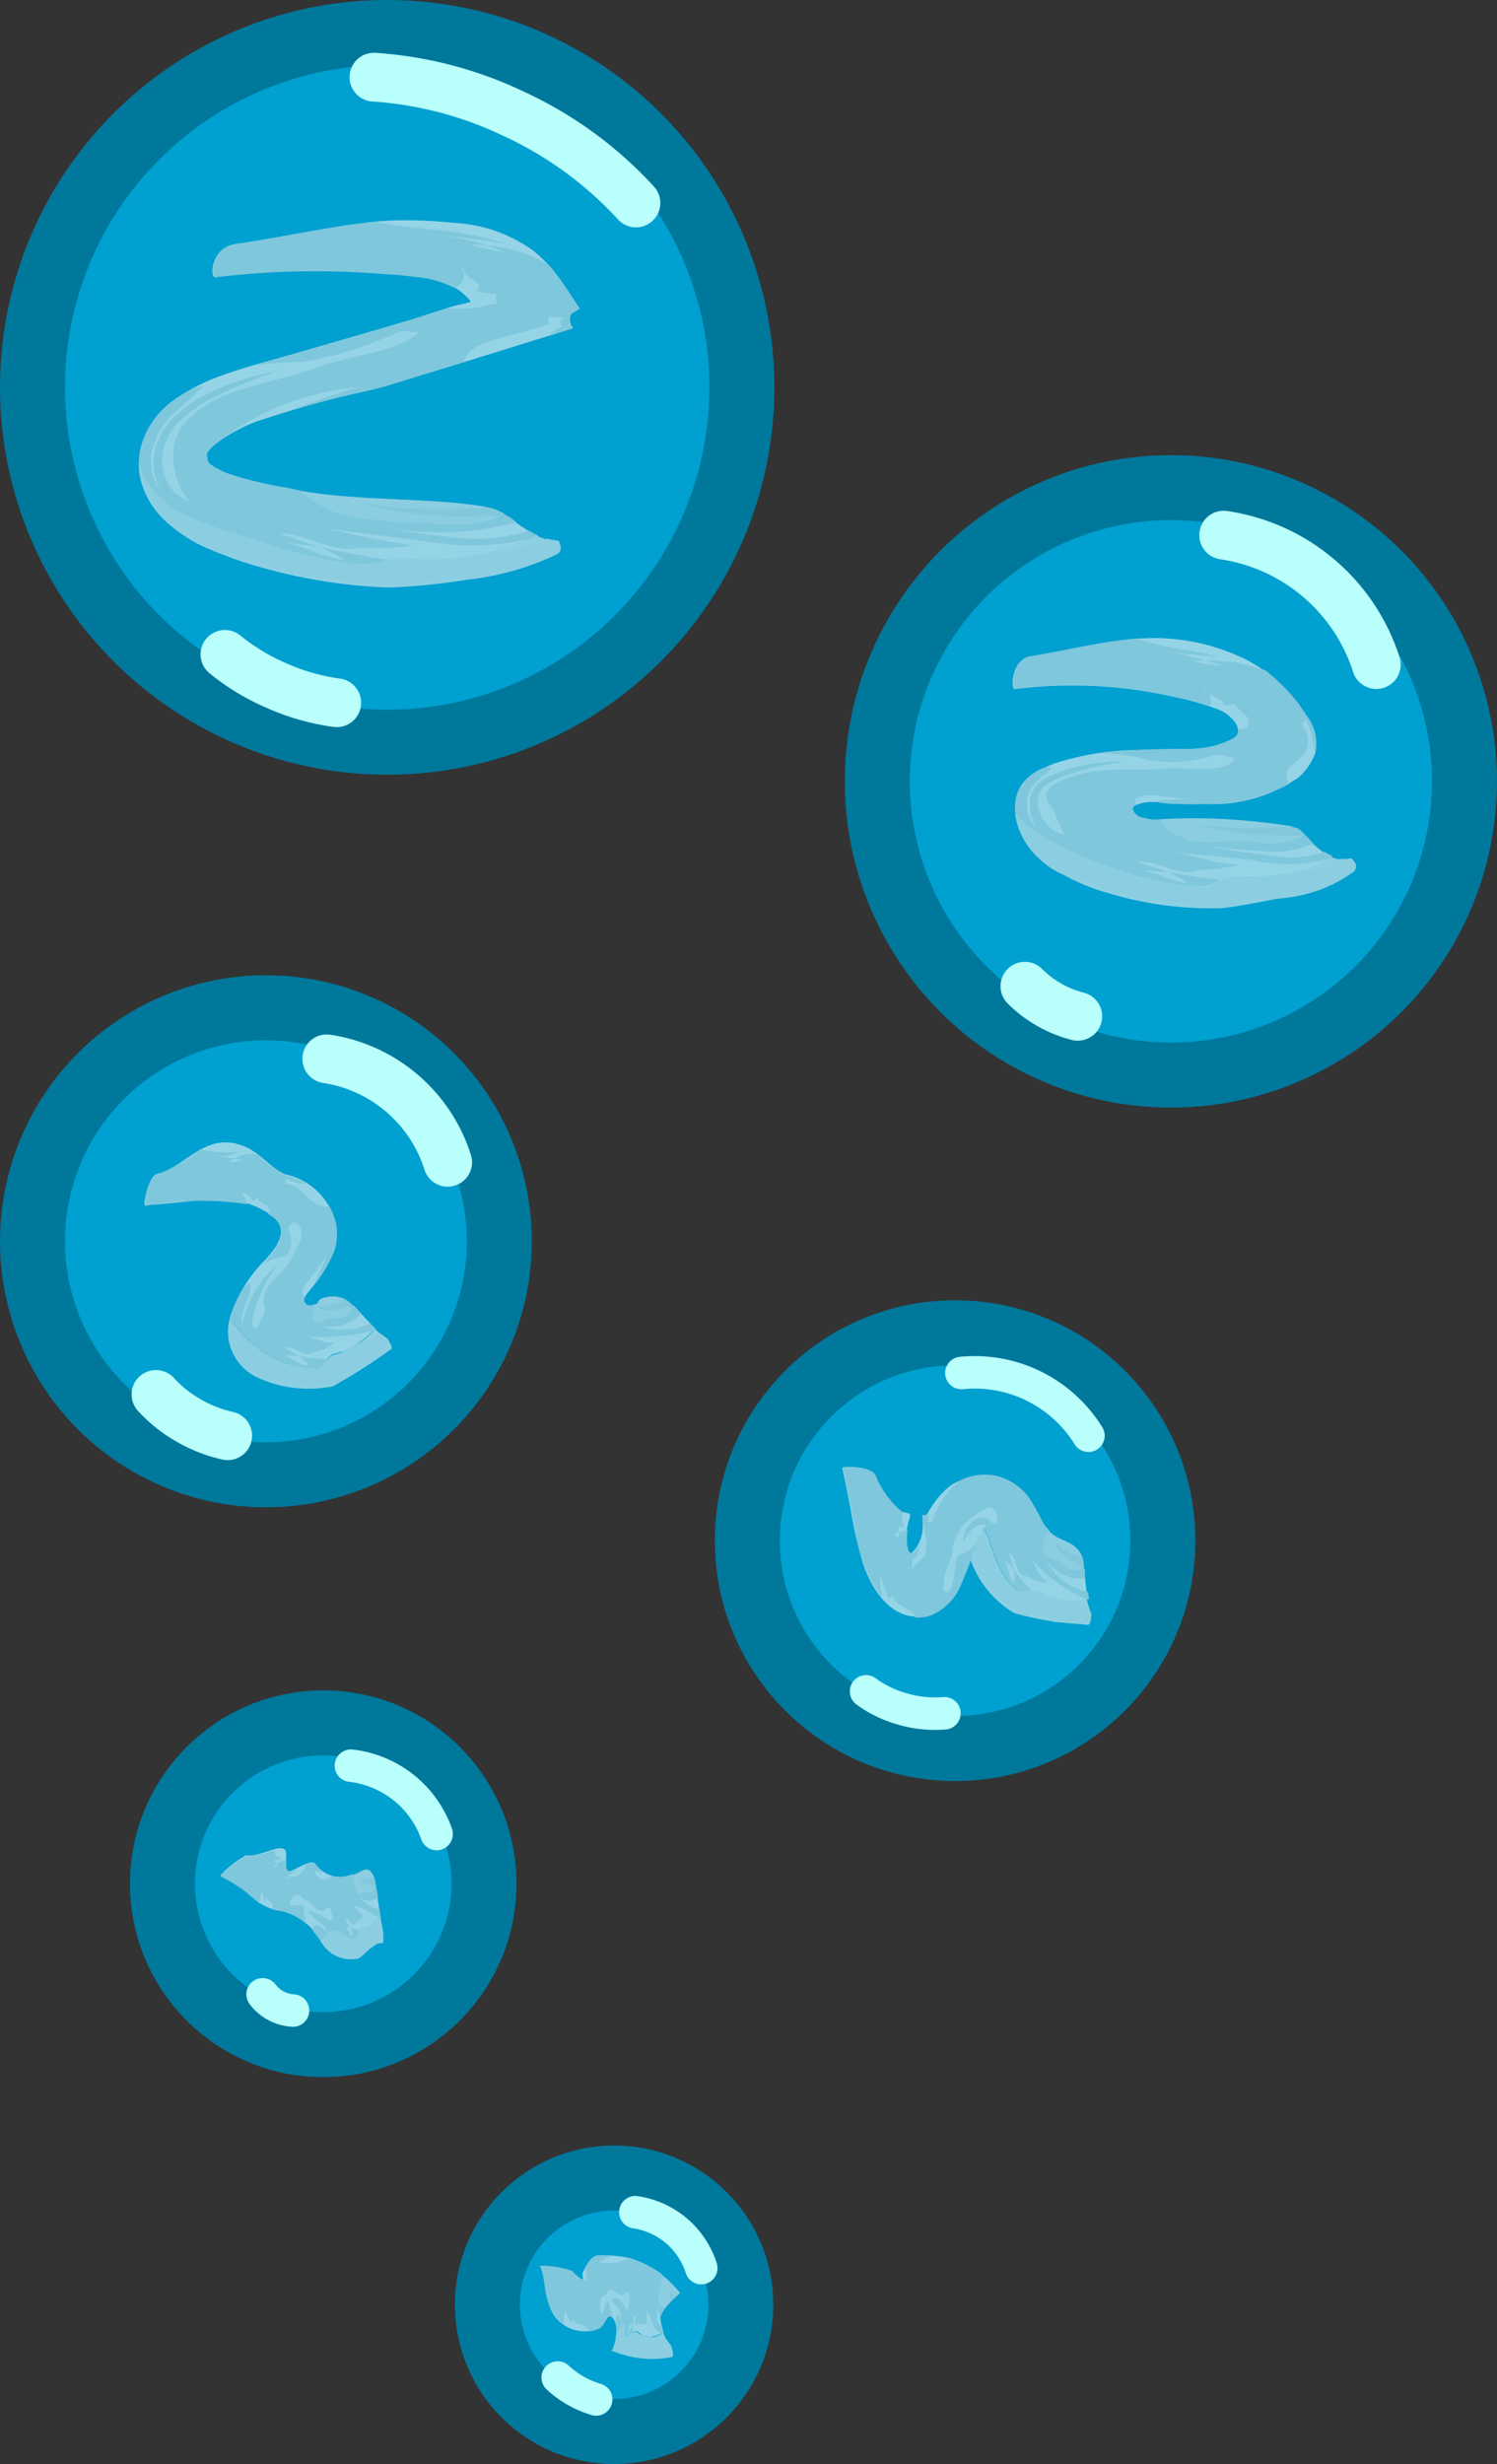 <svg xmlns="http://www.w3.org/2000/svg" viewBox="0 0 23.036 37.899">
  <rect x="0" y="0" width="23.036" height="37.899" fill="#333333" stroke="none"/>
  <defs>
    <style>
      .cls-1 {
        isolation: isolate;
      }

      .cls-2 {
        fill: #00a0d0;
        stroke: #00789c;
        stroke-miterlimit: 10;
      }

      .cls-3, .cls-4 {
        fill: none;
        stroke: #b9fffc;
        stroke-linecap: round;
        stroke-linejoin: round;
      }

      .cls-3 {
        stroke-width: 0.75px;
      }

      .cls-4 {
        stroke-width: 0.5px;
      }

      .cls-5 {
        mix-blend-mode: multiply;
      }

      .cls-6 {
        opacity: 0.8;
      }

      .cls-7 {
        fill: #dce9ed;
      }

      .cls-8 {
        fill: #cde0e6;
      }

      .cls-9 {
        fill: #d9e7eb;
      }

      .cls-10 {
        fill: #e8f1f3;
      }

      .cls-11 {
        fill: #cbdee4;
      }

      .cls-12 {
        fill: #c7dce2;
      }
    </style>
  </defs>
  <g class="cls-1">
    <g id="Layer_13" data-name="Layer 13">
      <circle class="cls-2" cx="4.092" cy="19.092" r="3.592"/>
      <path class="cls-3" d="M5.028,16.286a2.317,2.317,0,0,1,1.861,1.591"/>
      <path class="cls-3" d="M2.4,21.448a2.055,2.055,0,0,0,.492.394,2.1,2.1,0,0,0,.612.241"/>
      <circle class="cls-2" cx="14.697" cy="23.697" r="3.197"/>
      <path class="cls-4" d="M14.794,21.118a2.059,2.059,0,0,1,1.955.965"/>
      <path class="cls-4" d="M13.327,26.015a1.739,1.739,0,0,0,.56.271,1.768,1.768,0,0,0,.646.066"/>
      <circle class="cls-2" cx="4.974" cy="28.974" r="2.474"/>
      <path class="cls-4" d="M5.4,27.158a1.59,1.59,0,0,1,1.319,1.051"/>
      <path class="cls-4" d="M4.041,30.675a.625.625,0,0,0,.2.173.637.637,0,0,0,.268.076"/>
      <circle class="cls-2" cx="9.45" cy="35.45" r="1.95"/>
      <path class="cls-4" d="M9.777,34.026a1.271,1.271,0,0,1,.619.275,1.258,1.258,0,0,1,.395.585"/>
      <path class="cls-4" d="M8.582,36.569a1.492,1.492,0,0,0,.592.337"/>
      <circle class="cls-2" cx="18.018" cy="12.018" r="4.518"/>
      <path class="cls-3" d="M18.83,8.231a2.909,2.909,0,0,1,2.349,1.991"/>
      <path class="cls-3" d="M15.771,15.169a1.776,1.776,0,0,0,.814.463"/>
      <circle class="cls-2" cx="5.958" cy="5.958" r="5.458"/>
      <path class="cls-3" d="M5.754,1.187a5.888,5.888,0,0,1,2.154.565,5.9,5.9,0,0,1,1.878,1.37"/>
      <path class="cls-3" d="M3.461,10.065a3.355,3.355,0,0,0,.792.479,3.371,3.371,0,0,0,.929.265"/>
    </g>
    <g id="Layer_2" data-name="Layer 2">
      <g class="cls-5">
        <g class="cls-6">
          <g class="cls-6">
            <path class="cls-7" d="M5.566,8.69a7.416,7.416,0,0,1-1.612-.371c-.256-.085-.51-.15-.782-.254a3.407,3.407,0,0,1-.4-.182A1.609,1.609,0,0,1,2.36,7.55,1.091,1.091,0,0,1,2.136,7.1a1.031,1.031,0,0,0,.025.265,1.282,1.282,0,0,0,.406.668,2.332,2.332,0,0,0,.516.352,6.272,6.272,0,0,0,.971.352,8.245,8.245,0,0,0,1.925.3,9.769,9.769,0,0,0,1.206-.12,4.566,4.566,0,0,0,1.357-.38c.105-.055.057-.162.032-.212a.893.893,0,0,1-.319-.088,3.9,3.9,0,0,1-2.042.341C5.983,8.553,5.708,8.714,5.566,8.69Z"/>
            <polygon class="cls-8" points="8.287 8.238 8.268 8.229 8.177 8.279 8.287 8.238"/>
            <path class="cls-9" d="M6.633,8.618a3.035,3.035,0,0,1-.681-.011,1.3,1.3,0,0,1-.386.083,7.416,7.416,0,0,1-1.612-.371c-.256-.085-.51-.15-.782-.254a3.407,3.407,0,0,1-.4-.182A1.609,1.609,0,0,1,2.36,7.55,1.1,1.1,0,0,1,2.137,7.1a1.1,1.1,0,0,0,.031.284,1.483,1.483,0,0,0,.615.815,2.915,2.915,0,0,0,.712.351l.075,0a2.482,2.482,0,0,1,.7.206A12.852,12.852,0,0,0,6.2,9.005c.247,0,.506-.122.794-.108l.3.007a4.248,4.248,0,0,0,1.27-.376c.105-.057.056-.161.031-.212a.826.826,0,0,1-.178-.033,2.6,2.6,0,0,1-.969.232,5.219,5.219,0,0,1-.854.073A.239.239,0,0,0,6.633,8.618Z"/>
            <path class="cls-8" d="M6.611,8.445c-.039,0-.092.077-.022.143a5.219,5.219,0,0,0,.854-.073A3.172,3.172,0,0,1,6.611,8.445Z"/>
            <path class="cls-10" d="M6.669,8.05A6.321,6.321,0,0,1,5.2,7.9a1.859,1.859,0,0,1-.591-.356L4.4,7.5a5.728,5.728,0,0,1-.915-.224c-.278-.132-.281-.145-.3-.253-.076-.085.423-.45.909-.587A15.02,15.02,0,0,1,5.705,6c.186-.046.367-.1.545-.157l.915-.281,1.653-.513a.259.259,0,0,1-.041-.2c.009-.065.161-.046.11-.149l-.216-.32a2.15,2.15,0,0,0-.456-.518,2.282,2.282,0,0,0-1.238-.435,7.173,7.173,0,0,0-.829-.039,4.6,4.6,0,0,0-.531.039c-.654.079-1.3.228-1.995.327-.374.055-.4.512-.309.511a12.206,12.206,0,0,1,1.545-.1c.255,0,.51.007.764.019l.584.042a2.165,2.165,0,0,1,.741.171.876.876,0,0,1,.3.243c-.093.034-.223.053-.33.087l-.274.088-.343.11-.492.144L4.566,5.43c-.411.122-.817.214-1.251.382a2.909,2.909,0,0,0-.644.345,1.289,1.289,0,0,0-.524.811L2.136,7.1a1.091,1.091,0,0,0,.224.453,1.609,1.609,0,0,0,.415.333,3.407,3.407,0,0,0,.4.182c.272.1.526.169.782.254a7.416,7.416,0,0,0,1.612.371c.142.024.417-.137.647-.112a3.9,3.9,0,0,0,2.042-.341,3.6,3.6,0,0,1-.476-.321A1.947,1.947,0,0,1,6.669,8.05Z"/>
            <path class="cls-11" d="M6.669,8.05a1.947,1.947,0,0,0,1.11-.134.741.741,0,0,0-.211-.1c-.848-.168-1.992-.1-2.961-.268A1.859,1.859,0,0,0,5.2,7.9,6.321,6.321,0,0,0,6.669,8.05Z"/>
            <path class="cls-9" d="M6.669,8.05a1.979,1.979,0,0,0,1.067-.114H7.388a6.3,6.3,0,0,1-1.944-.219A7.894,7.894,0,0,0,7.5,7.8c-.845-.152-1.944-.08-2.886-.252A1.847,1.847,0,0,0,5.2,7.9,6.321,6.321,0,0,0,6.669,8.05Z"/>
            <path class="cls-12" d="M5.58,8.03a4.5,4.5,0,0,0,2.367,0l-.122-.089H7.736a1.979,1.979,0,0,1-1.067.114A6.321,6.321,0,0,1,5.2,7.9a1.847,1.847,0,0,1-.589-.355l-.2-.04a5.769,5.769,0,0,1-.924-.225c-.281-.133-.288-.147-.308-.256.019-.079,0-.084.153-.211a4.165,4.165,0,0,1,2.212-.862c-.383.109-.762.236-1.134.383Q5.045,6.141,5.691,6c.185-.045.365-.1.543-.157l.9-.277c.044-.116.123-.23.389-.314.313-.1.69-.175.925-.268a.548.548,0,0,0-.02-.1c.032-.013.221.013.267-.017-.071.038-.09.092-.049.154a.608.608,0,0,0-.2.147l.367-.119a.259.259,0,0,1-.04-.19c.024-.044.078-.064.126-.1.051,0-.02-.069-.04-.109l-.087-.131a4.5,4.5,0,0,0-.318-.435l-.124-.074A2.128,2.128,0,0,0,7.5,3.781c.1.031.19.066.281.1a4.879,4.879,0,0,1-.567-.124c.095,0,.194.009.286.019a4.581,4.581,0,0,0-.814-.176c.387.05.8.088,1.125.162a4.387,4.387,0,0,0-1-.213c-.346-.043-.806-.083-1-.134l.039-.012c-.729.066-1.446.239-2.216.349-.374.054-.4.511-.309.51A13.014,13.014,0,0,1,5.691,4.2l.459.032.3.034A1.589,1.589,0,0,1,7,4.432.274.274,0,0,0,7.147,4.2a.116.116,0,0,1-.035-.1.188.188,0,0,1,.035.1c.061.069.244.133.215.235-.068.026-.03.07.275.089a.156.156,0,0,0,.005.125c.023.046-.1.03-.135.048a2.388,2.388,0,0,1-.416.051L7,4.746l-.1-.009-.264.085-.444.141-.735.212-1.572.448a5.235,5.235,0,0,1,.763-.054,5.867,5.867,0,0,0,1.465-.454c.1-.051.2.015.332-.013-.34.329-1.039.35-1.547.546-.348.127-.787.213-1.221.355-.416.14-.9.4-.994.827A1.389,1.389,0,0,0,2.668,7a1.113,1.113,0,0,0,.242.714.582.582,0,0,1-.333-.3A.717.717,0,0,1,2.5,6.987a.906.906,0,0,1,.3-.541,2.209,2.209,0,0,1,.46-.322,7.808,7.808,0,0,1,1-.413,3.942,3.942,0,0,0-1.047.335,2.194,2.194,0,0,0-.489.326,1.068,1.068,0,0,0-.352.608.953.953,0,0,0,.11.6.842.842,0,0,1-.151-.6,1.123,1.123,0,0,1,.355-.635l.444-.4a.978.978,0,0,0-.149.023,1.947,1.947,0,0,0-.479.34,1.2,1.2,0,0,0-.349.659L2.137,7.1a1.1,1.1,0,0,0,.223.447,1.609,1.609,0,0,0,.415.333,3.407,3.407,0,0,0,.4.182c.272.1.526.169.782.254a7.416,7.416,0,0,0,1.612.371,1.3,1.3,0,0,0,.386-.083c-.35-.041-.69-.123-1.035-.184a1.872,1.872,0,0,1,.376.191c-.334-.034-.577-.205-.9-.26a5.024,5.024,0,0,1,.527.069l-.625-.214c.434,0,.78.309,1.235.218a1.863,1.863,0,0,1-.268-.051l.274.049-.006,0a3.172,3.172,0,0,0,.814-.035,12.438,12.438,0,0,1-1.347-.268L4.766,8.1l.228.028,1.583.2a3.823,3.823,0,0,0,1.6-.048l.091-.05c-.044-.021-.085-.042-.125-.066a2.931,2.931,0,0,1-1.281.089A8.561,8.561,0,0,1,5.58,8.03Z"/>
          </g>
        </g>
      </g>
      <g class="cls-5">
        <g class="cls-6">
          <g class="cls-6">
            <path class="cls-7" d="M18.479,13.646a3.1,3.1,0,0,1-.623-.08,5.658,5.658,0,0,1-.785-.224,5.349,5.349,0,0,1-1.251-.622,1.012,1.012,0,0,1-.2-.223.96.96,0,0,0,.02.125,1.118,1.118,0,0,0,.378.605,3.049,3.049,0,0,0,1,.5,5.548,5.548,0,0,0,.645.156c.171.032.265.044.4.058a5.656,5.656,0,0,0,.73.028c.295-.029.581-.095.873-.147a2.32,2.32,0,0,0,1.144-.4c.091-.081.009-.171-.029-.21a.509.509,0,0,1-.3-.031,1.413,1.413,0,0,1-.747.271,5.367,5.367,0,0,1-.773.048C18.788,13.482,18.586,13.659,18.479,13.646Z"/>
            <path class="cls-8" d="M20.505,13.176l-.017-.007c-.02.02-.042.034-.063.052A.707.707,0,0,0,20.505,13.176Z"/>
            <path class="cls-9" d="M19.27,13.521a1.945,1.945,0,0,1-.5.017.834.834,0,0,1-.286.108,3.1,3.1,0,0,1-.623-.08,5.658,5.658,0,0,1-.785-.224,5.349,5.349,0,0,1-1.251-.622,1.07,1.07,0,0,1-.2-.22,1.1,1.1,0,0,0,.023.134,1.263,1.263,0,0,0,.7.814l.1.022c.336.065.541.216.865.307l.917.122a3.654,3.654,0,0,0,.728.025c.181-.013.37-.142.576-.128a1.423,1.423,0,0,1,.213.013,2.117,2.117,0,0,0,1.081-.4c.089-.084.007-.171-.033-.209a.518.518,0,0,1-.17.008,1.217,1.217,0,0,1-.753.223,5.756,5.756,0,0,1-.633.065A.112.112,0,0,0,19.27,13.521Z"/>
            <path class="cls-8" d="M19.253,13.349c-.029,0-.068.079-.015.143a5.756,5.756,0,0,0,.633-.065A2.464,2.464,0,0,1,19.253,13.349Z"/>
            <path class="cls-10" d="M19.293,12.953c-.4-.058-.791.074-1.1-.066-.154-.062-.356-.18-.311-.285h-.03a.667.667,0,0,1-.268-.027c-.1-.01-.22-.151-.1-.194a.644.644,0,0,1,.289-.044.615.615,0,0,1,.132.019c.017,0,.149.007.221.011h.438a2.327,2.327,0,0,0,1.424-.413.959.959,0,0,0,.252-.371A.7.7,0,0,0,20.1,11a2.328,2.328,0,0,0-.939-.862,3.21,3.21,0,0,0-1.794-.3c-.5.052-1,.179-1.519.261-.281.046-.3.5-.233.5a7.023,7.023,0,0,1,2.461.123,4.205,4.205,0,0,1,.664.188.582.582,0,0,1,.264.2.251.251,0,0,1,.048.167c-.015.056-.063.074-.1.1a1.329,1.329,0,0,1-.524.136c-.1.008-.193.011-.311.012l-.585.009a4.368,4.368,0,0,0-1.28.2,1.421,1.421,0,0,0-.454.253.609.609,0,0,0-.17.513,1.012,1.012,0,0,0,.2.223,5.349,5.349,0,0,0,1.251.622,5.658,5.658,0,0,0,.785.224,3.1,3.1,0,0,0,.623.08c.107.013.309-.164.48-.15a5.367,5.367,0,0,0,.773-.048,1.413,1.413,0,0,0,.747-.271,1.091,1.091,0,0,1-.386-.325A1.2,1.2,0,0,1,19.293,12.953Z"/>
            <path class="cls-11" d="M19.293,12.953a1.2,1.2,0,0,0,.8-.1.557.557,0,0,0-.134-.119A8.614,8.614,0,0,0,17.88,12.6c-.045.105.157.223.311.285C18.5,13.027,18.892,12.9,19.293,12.953Z"/>
            <path class="cls-9" d="M19.293,12.953a1.241,1.241,0,0,0,.776-.086,1.736,1.736,0,0,0-.23-.021,5.682,5.682,0,0,1-1.469-.161,9.214,9.214,0,0,0,1.542.029A9.875,9.875,0,0,0,17.88,12.6c-.044.105.158.222.311.284C18.5,13.027,18.892,12.9,19.293,12.953Z"/>
            <path class="cls-12" d="M18.476,12.987a6.349,6.349,0,0,0,.909.1,1.6,1.6,0,0,0,.825-.11l-.088-.1-.053-.009a1.241,1.241,0,0,1-.776.086c-.4-.058-.791.074-1.1-.066-.153-.062-.355-.179-.311-.284h-.028a.669.669,0,0,1-.275-.028c-.108-.011-.218-.163-.091-.2-.078-.079.037-.137.171-.144.181-.012.128.029.689.056-.543.018-.491.019-.573.047a.738.738,0,0,1,.128.019,6.337,6.337,0,0,0,.638.013,2.806,2.806,0,0,0,1.3-.309c-.046-.1-.074-.2.036-.284.071-.08.167-.123.224-.23a.4.4,0,0,0-.07-.406c-.013-.033.081-.027.055-.1a1.655,1.655,0,0,1,.146.554.681.681,0,0,0-.128-.587,2.819,2.819,0,0,0-.631-.694l-.138-.045a2.614,2.614,0,0,0-.772-.105l.274.079a1.719,1.719,0,0,1-.486-.077l.212,0-.547-.141a1.769,1.769,0,0,0,.314.043l.449.04-.432-.092-.279-.048a3.566,3.566,0,0,1-.553-.136l.032-.011c-.562.034-1.112.184-1.689.274-.282.046-.3.5-.233.5a6.431,6.431,0,0,1,1.731,0c.283.036.567.088.841.149.146.035.285.074.423.116a.2.2,0,0,0-.033-.2.286.286,0,0,1-.078-.092.57.57,0,0,1,.078.092c.076.061.211.086.239.157-.027.027.012.049.188.019.007.09.314.211.168.359a.371.371,0,0,1-.136.021c.026.093-.053.133-.105.162a1.524,1.524,0,0,1-.674.143,12.842,12.842,0,0,0-1.425.07,2.741,2.741,0,0,1,.816.1,2.024,2.024,0,0,0,1.025-.076c.054-.03.208.044.311.035,0,.131-.241.172-.467.178s-.465-.021-.667,0c-.256.026-.605-.014-.988.036a1.8,1.8,0,0,0-.513.133c-.141.051-.293.157-.247.325a.822.822,0,0,1,.162.307l.107.212a.44.44,0,0,1-.271-.164.484.484,0,0,1-.131-.435c.055-.169.217-.23.358-.287a4.013,4.013,0,0,1,.967-.231,2.4,2.4,0,0,0-1.106.2.514.514,0,0,0-.344.343.763.763,0,0,0,.092.472.539.539,0,0,1-.105-.566c.1-.2.27-.243.343-.374a.9.9,0,0,0-.148.023.81.81,0,0,0-.313.243.642.642,0,0,0-.1.431,1.07,1.07,0,0,0,.2.22,5.349,5.349,0,0,0,1.251.622,5.658,5.658,0,0,0,.785.224,3.1,3.1,0,0,0,.623.08.834.834,0,0,0,.286-.108c-.261-.021-.518-.076-.78-.11a1.164,1.164,0,0,1,.287.161c-.267-.011-.4-.15-.743-.2.187.009.334.025.456.039-.14-.061-.341-.107-.514-.174.394-.013.625.253.974.132a1.17,1.17,0,0,1-.2-.03l.207.029h0a2.049,2.049,0,0,0,.606-.081c-.358-.006-.669-.144-1.009-.179l-.171-.01a1.2,1.2,0,0,1,.171.01c.393.023.786.063,1.184.106a2.559,2.559,0,0,0,1.2-.011c.021-.018.043-.032.063-.052a.651.651,0,0,1-.115-.058,1.76,1.76,0,0,1-.934.041A8.23,8.23,0,0,1,18.476,12.987Z"/>
          </g>
        </g>
      </g>
      <g class="cls-5">
        <g class="cls-6">
          <g class="cls-6">
            <path class="cls-7" d="M4.886,21.039a1.293,1.293,0,0,1-.745-.192,1.71,1.71,0,0,1-.508-.436l-.1-.124-.016.085a.784.784,0,0,0,.462.824,1.884,1.884,0,0,0,1.141.128,8.832,8.832,0,0,0,.893-.569c.035-.018-.023-.115-.053-.164a1.362,1.362,0,0,1-.191-.151,1.218,1.218,0,0,1-.635.4C5.052,20.845,4.977,21.042,4.886,21.039Z"/>
            <polygon class="cls-8" points="5.785 20.447 5.773 20.436 5.748 20.462 5.785 20.447"/>
            <path class="cls-9" d="M5.292,20.829a.452.452,0,0,1-.246.075c-.042.059-.11.136-.16.135a1.293,1.293,0,0,1-.745-.192,1.71,1.71,0,0,1-.508-.436l-.1-.123-.017.091a.762.762,0,0,0,.209.636l.043.011c.161.016.206.139.338.2.208.032.389.068.582.086a1.984,1.984,0,0,0,.3,0,.839.839,0,0,0,.218-.047c.1-.036.18-.188.294-.211a.476.476,0,0,1,.116-.027,2.626,2.626,0,0,1,.4-.273c.036-.018-.023-.115-.052-.163a1.1,1.1,0,0,1-.1-.075c-.109.043-.208.1-.319.133a1.052,1.052,0,0,1-.274.158Z"/>
            <path class="cls-8" d="M5.243,20.663c-.013,0-.013.086.027.142a1.052,1.052,0,0,0,.274-.158A.518.518,0,0,1,5.243,20.663Z"/>
            <path class="cls-10" d="M5.166,20.274c-.159-.013-.29.141-.341.032a.273.273,0,0,1,.027-.246l-.014,0c-.1.055-.194-.029-.143-.112.029-.059.018-.031.108-.146a2.178,2.178,0,0,0,.341-.563.9.9,0,0,0,.034-.377,1.013,1.013,0,0,0-.789-.8c-.217-.095-.336-.28-.575-.405-.633-.306-.941.294-1.4.4-.121.028-.22.469-.185.479.5-.023.879-.1,1.222-.085a1.343,1.343,0,0,1,.769.272.289.289,0,0,1,.1.187c.02.143-.079.292-.237.465a2.21,2.21,0,0,0-.549.9l.1.124a1.71,1.71,0,0,0,.508.436,1.293,1.293,0,0,0,.745.192c.091,0,.166-.194.249-.2a1.218,1.218,0,0,0,.635-.4c-.126-.118-.237-.252-.324-.345C5.383,20.2,5.286,20.3,5.166,20.274Z"/>
            <path class="cls-11" d="M5.166,20.274c.12.026.217-.072.28-.179a.691.691,0,0,0-.112-.1.468.468,0,0,0-.369-.026c-.1.03-.049.08-.113.094a.273.273,0,0,0-.027.246C4.876,20.415,5.007,20.261,5.166,20.274Z"/>
            <path class="cls-9" d="M5.166,20.274a.274.274,0,0,0,.271-.164.307.307,0,0,0-.113,0,1.876,1.876,0,0,1-.255.048c-.1.007-.181-.01-.175-.069a.569.569,0,0,0,.176-.016.725.725,0,0,0,.236-.094.467.467,0,0,0-.35-.008c-.078.031-.047.079-.1.091a.27.27,0,0,0-.027.245C4.876,20.415,5.007,20.261,5.166,20.274Z"/>
            <path class="cls-12" d="M4.889,20.381a.67.67,0,0,0,.665-.173l-.083-.091-.034-.007a.274.274,0,0,1-.271.164c-.159-.013-.29.141-.341.032a.27.27,0,0,1,.027-.245l-.014,0c-.1.057-.2-.031-.142-.116-.056-.05-.064-.087,0-.18.087-.131.21-.253.336-.465-.078.215-.162.357-.226.5a2.154,2.154,0,0,0,.334-.549.906.906,0,0,0,.036-.386.92.92,0,0,0-.1-.3.459.459,0,0,1-.3-.114c-.115-.114-.226-.242-.393-.239-.014-.013.038-.079.008-.1a.582.582,0,0,0,.322.1,1.167,1.167,0,0,0-.321-.132,2.468,2.468,0,0,1-.435-.32L3.9,17.746a.536.536,0,0,0-.293.074l.109.022a.247.247,0,0,1-.184.023l.075-.045-.244-.032a.723.723,0,0,0,.312-.071,1.824,1.824,0,0,1-.564-.032l.013-.016a3.6,3.6,0,0,1-.706.4c-.12.029-.221.469-.184.479a4.8,4.8,0,0,1,1.571-.026.925.925,0,0,0-.1-.21.241.241,0,0,1-.059-.078l.059.078c.054.05.124.058.168.127,0,.032.032.051.079-.02.052.1.177.089.195.2a.24.24,0,0,1-.021.056.69.69,0,0,1,.1.067.289.289,0,0,1,.1.184c.02.155-.09.309-.274.508a1.122,1.122,0,0,1,.293-.106c.161-.025.156-.275.1-.41V18.9c-.029-.034.062-.07.055-.113a.192.192,0,0,1,.128.108c.059.154-.077.3-.12.431a1.325,1.325,0,0,1-.283.34c-.115.123-.208.293-.156.414.055.087-.078.216-.119.358-.062-.012-.071-.088-.068-.125a2.146,2.146,0,0,1,.4-.875,1.6,1.6,0,0,0-.56.966c-.045-.24.156-.446.127-.66a.526.526,0,0,0-.085.045,1.531,1.531,0,0,0-.224.5l.1.123a1.71,1.71,0,0,0,.508.436,1.293,1.293,0,0,0,.745.192c.05,0,.118-.076.16-.135a2.979,2.979,0,0,1-.446-.048A.691.691,0,0,1,4.751,21c-.173.006-.25-.132-.39-.149a1.228,1.228,0,0,1,.239.008c-.074-.052-.153-.081-.22-.126.189-.052.275.2.485.052a.284.284,0,0,1-.105-.014l.107.012,0,0a.455.455,0,0,0,.279-.139c-.169.033-.308-.08-.433-.086l-.073.007a.276.276,0,0,1,.073-.007,3.347,3.347,0,0,0,1.037-.095l.025-.026-.082-.08A1.035,1.035,0,0,1,4.889,20.381Z"/>
          </g>
        </g>
      </g>
      <g class="cls-5">
        <g class="cls-6">
          <g class="cls-6">
            <path class="cls-7" d="M15.645,24.451c-.363-.264-.441-1.006-.53-.945a.148.148,0,0,0,.027-.042l-.011.021a.519.519,0,0,1-.153.132c-.1.062-.088.051-.09.062a.114.114,0,0,0-.005.041,1.067,1.067,0,0,0,.1.39,1.55,1.55,0,0,0,.623.7,4.471,4.471,0,0,0,1.125.174c.042.008.054-.1.059-.161a1.21,1.21,0,0,1-.067-.237,1.114,1.114,0,0,1-.772-.115C15.887,24.419,15.688,24.5,15.645,24.451Z"/>
            <polygon class="cls-8" points="16.735 24.604 16.732 24.588 16.694 24.593 16.735 24.604"/>
            <path class="cls-9" d="M16.086,24.574a.468.468,0,0,1-.244-.119c-.079.007-.171.025-.2,0-.363-.264-.441-1.006-.53-.945a.148.148,0,0,0,.027-.042l-.011.022a.343.343,0,0,1-.075.075c-.034.035-.2.128-.165.113a.325.325,0,0,0,.006.164l.027.023c.114.081.077.222.132.33.222.249.36.5.665.641.108.051.274-.01.383.053a.536.536,0,0,1,.114.059,5.125,5.125,0,0,1,.523.045c.042.007.053-.106.058-.162a1.043,1.043,0,0,1-.041-.123,2.738,2.738,0,0,1-.35-.1.987.987,0,0,1-.324-.067A.122.122,0,0,0,16.086,24.574Z"/>
            <path class="cls-8" d="M16.159,24.419c-.011-.009-.068.053-.075.122a.987.987,0,0,0,.324.067A.532.532,0,0,1,16.159,24.419Z"/>
            <path class="cls-10" d="M16.362,24.078c-.1-.11-.308-.091-.316-.259a.405.405,0,0,1,.1-.271.188.188,0,0,1-.027-.036c-.07-.056-.09-.154-.263-.44a.883.883,0,0,0-.494-.363.849.849,0,0,0-.605.071c-.3.112-.522.571-.482.493-.022.03-.042.047-.071.026-.02,0,0,.07-.007.21a.559.559,0,0,1-.175.383c-.106-.011-.087-.324-.046-.467.062-.2.017-.122-.109-.183a1.393,1.393,0,0,1-.408-.561c-.046-.125-.5-.135-.5-.1.052.218.093.429.131.638a6.794,6.794,0,0,0,.183.808c.162.5.515.964,1.045.809.381-.166.466-.49.6-.824.055-.162.153-.494.2-.421.023-.018.071.032.052,0a.243.243,0,0,1-.019-.124.148.148,0,0,1-.027.042c.089-.061.167.681.53.945.043.048.242-.032.309.023a1.114,1.114,0,0,0,.772.115,4.174,4.174,0,0,1-.044-.47A.263.263,0,0,1,16.362,24.078Z"/>
            <path class="cls-11" d="M16.362,24.078a.263.263,0,0,0,.32.041.8.8,0,0,0-.019-.151c-.109-.29-.353-.239-.52-.42a.405.405,0,0,0-.1.271C16.054,23.987,16.266,23.968,16.362,24.078Z"/>
            <path class="cls-9" d="M16.362,24.078a.252.252,0,0,0,.3.046.3.3,0,0,0-.082-.071c-.142-.074-.315-.152-.342-.343a.677.677,0,0,0,.41.231c-.108-.257-.351-.217-.509-.392a.4.4,0,0,0-.1.27C16.054,23.987,16.266,23.968,16.362,24.078Z"/>
            <path class="cls-12" d="M16.071,23.951a.633.633,0,0,0,.625.323l-.008-.123-.022-.027a.252.252,0,0,1-.3-.046c-.1-.11-.308-.091-.316-.259a.4.4,0,0,1,.1-.27.14.14,0,0,1-.026-.034c-.072-.058-.091-.156-.271-.45a.867.867,0,0,0-.515-.362.852.852,0,0,0-.6.093,1.359,1.359,0,0,0-.268.331.968.968,0,0,0-.079.16l-.014.047c-.021.058-.053.094-.1.072a.319.319,0,0,0,0-.132c-.021.029-.041.045-.069.026-.017,0,0,.047,0,.151a1.042,1.042,0,0,1,.035.451c-.05.11-.117.09-.207.243-.01-.009.01-.171,0-.189.044.052.1-.049.121-.229a.415.415,0,0,1-.121.168c-.081,0-.093-.209-.069-.355l-.014,0c-.021-.009-.067.02-.123.034l.008.065c-.048.031-.055-.021-.058-.055l.05-.01-.009-.143c0,.06.055.073.1.051a.192.192,0,0,1-.02-.218l.015,0a.38.38,0,0,1-.1-.049l-.129-.161a1.4,1.4,0,0,1-.213-.361c-.047-.126-.5-.136-.5-.1.078.331.111.539.189.944a2.282,2.282,0,0,0,.41,1.04,2,2,0,0,1-.03-.369.449.449,0,0,1,.007-.148l-.007.148a1.915,1.915,0,0,0,.109.309c0,.046.036.092.078.019.065.162.2.176.321.279.008,0,.019.03.033.063a.56.56,0,0,0,.255-.036.866.866,0,0,0,.449-.466,5.879,5.879,0,0,0,.246-.664.424.424,0,0,1-.243.191c-.127-.006-.059.347-.176.555-.021.066-.071,0-.105.027.024-.425.131-.422.147-.65a.671.671,0,0,1,.173-.381,1.652,1.652,0,0,1,.34-.255c.147-.067.217.131.151.232a.082.082,0,0,1-.084-.039c-.068-.117-.393-.05-.419.336a2.326,2.326,0,0,1,.133-.2.4.4,0,0,1,.119-.075c.088-.017.131,0,.055.075a.129.129,0,0,0,.037-.055c0-.014,0,.047,0,.022s-.06,0-.041.069l.047.037c.027.009.029.035,0-.044a.183.183,0,0,1-.006-.082.148.148,0,0,1-.027.042c.089-.061.167.681.53.945.026.029.118.011.2,0a2.381,2.381,0,0,1-.266-.322.658.658,0,0,1,.011.208c-.109-.094-.081-.257-.161-.359a.93.93,0,0,1,.15.151c-.019-.09-.054-.169-.073-.255.154.08.064.352.294.365a.277.277,0,0,1-.062-.081l.065.081h0a.476.476,0,0,0,.3.092c-.148-.091-.178-.279-.276-.389l-.057-.051a.4.4,0,0,1,.057.051,2.331,2.331,0,0,0,.874.647l.038,0-.018-.114A.959.959,0,0,1,16.071,23.951Z"/>
          </g>
        </g>
      </g>
      <g class="cls-5">
        <g class="cls-6">
          <g class="cls-6">
            <path class="cls-7" d="M5.467,29.818c-.173.027-.279-.271-.469-.034l-.067.073.019.026a.529.529,0,0,0,.562.242c.132-.075.25-.269.376-.241.015,0,.01-.109.008-.166l-.042-.23c-.087.066-.183.163-.284.165C5.539,29.641,5.489,29.826,5.467,29.818Z"/>
            <polygon class="cls-8" points="5.858 29.503 5.856 29.487 5.843 29.497 5.858 29.503"/>
            <path class="cls-9" d="M5.629,29.672a.093.093,0,0,1-.1.027c-.024.051-.051.124-.064.119-.173.027-.279-.271-.469-.034l-.066.072.02.028a.62.62,0,0,0,.17.169l.014-.015c.051-.066.071.031.107.046.113-.041.194.045.306,0,.04-.017.083-.148.126-.135a.063.063,0,0,1,.043.012c.057-.049.112-.086.173-.071.014,0,.01-.11.007-.166L5.875,29.6a.476.476,0,0,0-.133-.023.41.41,0,0,1-.118.066Z"/>
            <path class="cls-8" d="M5.631,29.5a.379.379,0,0,0-.007.143.41.41,0,0,0,.118-.066A.17.17,0,0,1,5.631,29.5Z"/>
            <path class="cls-10" d="M5.651,29.1c-.059-.051-.132.088-.175-.019a.784.784,0,0,1-.043-.249l-.024,0a.456.456,0,0,1-.555-.165c-.071-.072-.234.059-.4.115-.074-.007-.05-.145-.051-.245.02-.264-.371.035-.616,0a1.483,1.483,0,0,0-.395.309c.37.121.5.477.88.533a.939.939,0,0,1,.658.468L5,29.784c.19-.237.3.061.469.034.022.008.072-.177.1-.165.1,0,.2-.1.284-.165l-.064-.456C5.747,29.1,5.7,29.158,5.651,29.1Z"/>
            <path class="cls-11" d="M5.651,29.1c.045.054.1,0,.139-.072a1.233,1.233,0,0,0-.027-.141c-.1-.254-.21-.072-.33-.055a.784.784,0,0,0,.043.249C5.519,29.192,5.592,29.053,5.651,29.1Z"/>
            <path class="cls-9" d="M5.651,29.1c.043.051.091,0,.133-.063A.1.1,0,0,0,5.739,29c-.074-.03-.154,0-.215-.126a.424.424,0,0,0,.229,0c-.1-.218-.2-.045-.32-.03a.776.776,0,0,0,.043.248C5.519,29.192,5.592,29.053,5.651,29.1Z"/>
            <path class="cls-12" d="M5.516,29.163a.212.212,0,0,0,.3.018L5.8,29.062l-.013-.021c-.042.064-.09.114-.133.063-.059-.051-.132.088-.175-.019a.776.776,0,0,1-.043-.248H5.411a.572.572,0,0,1-.314.016c-.126.109-.22.039-.265-.091a.23.23,0,0,0,.131.028.382.382,0,0,1-.108-.117c-.031-.03-.076-.024-.132,0a.519.519,0,0,1-.144.178c-.055.02-.08-.011-.167.055,0,0,.04-.077.033-.086.021.025.072-.012.134-.081l-.123.053c-.058,0-.055-.094-.052-.178H4.386a.288.288,0,0,0-.128.049l.02.028c-.043.031-.057.012-.067,0l.047-.026-.044-.067c.018.03.073.012.122-.01-.052-.026-.116-.032-.11-.127l.013-.009a1.508,1.508,0,0,1-.45.1,1.467,1.467,0,0,0-.395.309,2.306,2.306,0,0,1,.594.415l.037-.193A.221.221,0,0,1,4.04,29l-.015.076c0,.05.035.062.035.122-.012.028,0,.044.054-.021,0,.084.083.053.087.135,0,0-.006.026-.016.055a.843.843,0,0,0,.09.02.8.8,0,0,1,.436.206.864.864,0,0,1-.032-.218c.007-.131-.116-.061-.2-.063-.028.011,0-.074-.013-.087.16-.182.162,0,.245,0s.165.26.316.128c.061-.059.075.047.091.149-.025.049-.049.035-.06.028a.99.99,0,0,0-.318-.145c.073.157.2.142.288.316-.077-.011-.109-.157-.21-.062v.062l.117.151L5,29.784c.19-.237.3.061.469.034.013,0,.04-.068.064-.119a1.311,1.311,0,0,0-.143-.059.479.479,0,0,1,.042.135c-.05.011-.073-.12-.121-.111a.1.1,0,0,1,.079-.024.5.5,0,0,0-.079-.1c.069-.087.095.161.171.017a.047.047,0,0,1-.036-.016l.037.015h0c.039,0,.081-.049.117-.1-.065,0-.111-.123-.17-.123l-.031.009a.048.048,0,0,1,.031-.009c.139-.037.266.11.416.161l.013-.01-.017-.111A.618.618,0,0,1,5.516,29.163Z"/>
          </g>
        </g>
      </g>
      <g class="cls-5">
        <g class="cls-6">
          <g class="cls-6">
            <path class="cls-7" d="M9.637,35.935c-.048.007.055-.381-.116-.111l-.044.1,0,.03c-.035.236-.114.226-.043.209a1.566,1.566,0,0,0,.9.09c.04-.008,0-.116-.014-.17a.668.668,0,0,1-.114-.206.307.307,0,0,1-.394,0C9.786,35.83,9.636,35.943,9.637,35.935Z"/>
            <polygon class="cls-8" points="10.211 35.886 10.205 35.871 10.191 35.883 10.211 35.886"/>
            <path class="cls-9" d="M9.854,35.938a.135.135,0,0,1-.109-.066c-.048.024-.108.069-.108.063-.048.007.055-.381-.116-.111l-.043.095,0,.032a.761.761,0,0,1-.044.166l.009-.017c.044-.072-.007.025-.013.033.018-.024.017-.015.015-.009s-.033-.021.056.038c.064.039.2-.011.269.048a.5.5,0,0,1,.081.06,1.44,1.44,0,0,0,.492-.022c.039-.009,0-.117-.016-.17a.6.6,0,0,1-.07-.1.435.435,0,0,1-.209-.034.314.314,0,0,1-.177-.031Z"/>
            <path class="cls-8" d="M9.963,35.806a.327.327,0,0,0-.1.105.314.314,0,0,0,.177.031A.14.14,0,0,1,9.963,35.806Z"/>
            <path class="cls-10" d="M10.226,35.509c.042-.016-.136-.026-.105-.179A1.939,1.939,0,0,1,10.2,35l-.034-.034a1.647,1.647,0,0,0-.482-.236,1.931,1.931,0,0,0-.495-.038c-.071.01-.147.1-.212.245-.007.019-.021.031-.012.063l.006.041,0,.02v.017l.091.248h0l-.005-.019a.185.185,0,0,1,.005-.068.131.131,0,0,1,.022-.058c.006-.011,0,0-.008.007s-.02.016-.033.024l-.005,0h0l.124-.067.008,0,.022-.01c.078-.027.007,0-.046-.012a.568.568,0,0,1-.345-.192,1.472,1.472,0,0,0-.494-.08c.086.167.054.368.149.619a.569.569,0,0,0,.784.333c.078-.078.086-.168.143-.173s.121.125.1.288l.044-.1c.171-.27.068.118.116.111,0,.008.149-.105.172-.064a.307.307,0,0,0,.394,0,.934.934,0,0,1-.047-.216h0a.219.219,0,0,1,.022-.065C10.2,35.542,10.224,35.519,10.226,35.509Z"/>
            <path class="cls-11" d="M10.226,35.509c0,.01-.024.033-.048.082a.219.219,0,0,0-.022.065l0-.015a.394.394,0,0,1,.068-.127.847.847,0,0,1,.078-.091l.049-.048.117-.108h-.006A1.737,1.737,0,0,0,10.2,35a1.939,1.939,0,0,0-.076.327C10.09,35.483,10.268,35.493,10.226,35.509Z"/>
            <path class="cls-9" d="M10.226,35.509s-.089.151-.07.145a.206.206,0,0,1,.011-.039.672.672,0,0,1,.15-.206c.014.009-.015-.091-.016-.209l.062.124.013.025c-.024.032-.047.044-.068.07a.569.569,0,0,0-.147.215c.028-.08.067-.145.3-.37a1.646,1.646,0,0,0-.263-.259,1.9,1.9,0,0,0-.076.325C10.09,35.483,10.268,35.493,10.226,35.509Z"/>
            <path class="cls-12" d="M10.109,35.455a.577.577,0,0,0,.04.157c.006.007.015.012.018,0a.147.147,0,0,0-.011.044h0v0c-.019.006.07-.145.07-.145.042-.016-.136-.026-.105-.179a1.9,1.9,0,0,1,.076-.325l-.032-.033a1.635,1.635,0,0,0-.493-.241.587.587,0,0,1-.451.056l.185-.091c-.084,0-.146,0-.218,0s-.122.077-.181.184a1.35,1.35,0,0,1,.022.312v.047l.034.092h0v0l0-.015c0-.025,0-.026-.011.037l.012-.09a.255.255,0,0,0,0,.055.247.247,0,0,1,0-.069c-.007,0,.034-.084.025-.063l0,0a.249.249,0,0,1-.04.031l-.007.009C9,35.251,9,35.241,9,35.235a.193.193,0,0,0,.043-.022l-.009.005c.031-.018.011-.01.018-.016l.008-.017c0,.007.007.009.022,0l.006,0h0l-.057.031h0l.009,0L9.06,35.2l-.014.01-.008,0h0l.1-.053h0l-.008,0s0-.016.04-.033h.015a.562.562,0,0,1-.381-.194,1.472,1.472,0,0,0-.494-.08c.129.215-.011.576.365.9a.75.75,0,0,1,.028-.217.149.149,0,0,1,.026-.077l-.026.077c0,.06.042.085.057.155-.009.031.019.054.068-.014.033.1.136.059.211.13a.242.242,0,0,1,.025.056.454.454,0,0,0,.182-.059c.088-.095.1-.22.183-.155l-.058-.218c-.038-.136-.068.081-.091.157,0,.035-.031-.049-.045-.042-.017-.292.07-.192.106-.282.075-.135.192.139.3,0,.056-.048.058.087.029.227-.031.053-.039.03-.044.019-.036-.1-.137-.21-.224-.125.078.108.174.111.156.337-.019-.012-.019-.216-.082-.062l0,.081a.514.514,0,0,1,.007.173l.043-.095c.171-.27.068.118.116.111,0,.006.06-.039.108-.063-.011-.028,0-.08-.019-.109a.487.487,0,0,1-.071.128c-.02,0,.05-.125.027-.14.023-.009.036,0,.044.012a.6.6,0,0,0,.023-.131c.082-.035-.057.193.069.115a.039.039,0,0,1-.008-.034l.009.034h0c.017.02.081.015.145,0-.047-.039.01-.176-.033-.237L9.9,35.5a.04.04,0,0,1,.026.018c.14.116.057.3.261.369l.014-.012a.82.82,0,0,1-.032-.107C10.09,35.72,10.115,35.667,10.109,35.455Z"/>
          </g>
        </g>
      </g>
    </g>
  </g>
</svg>
